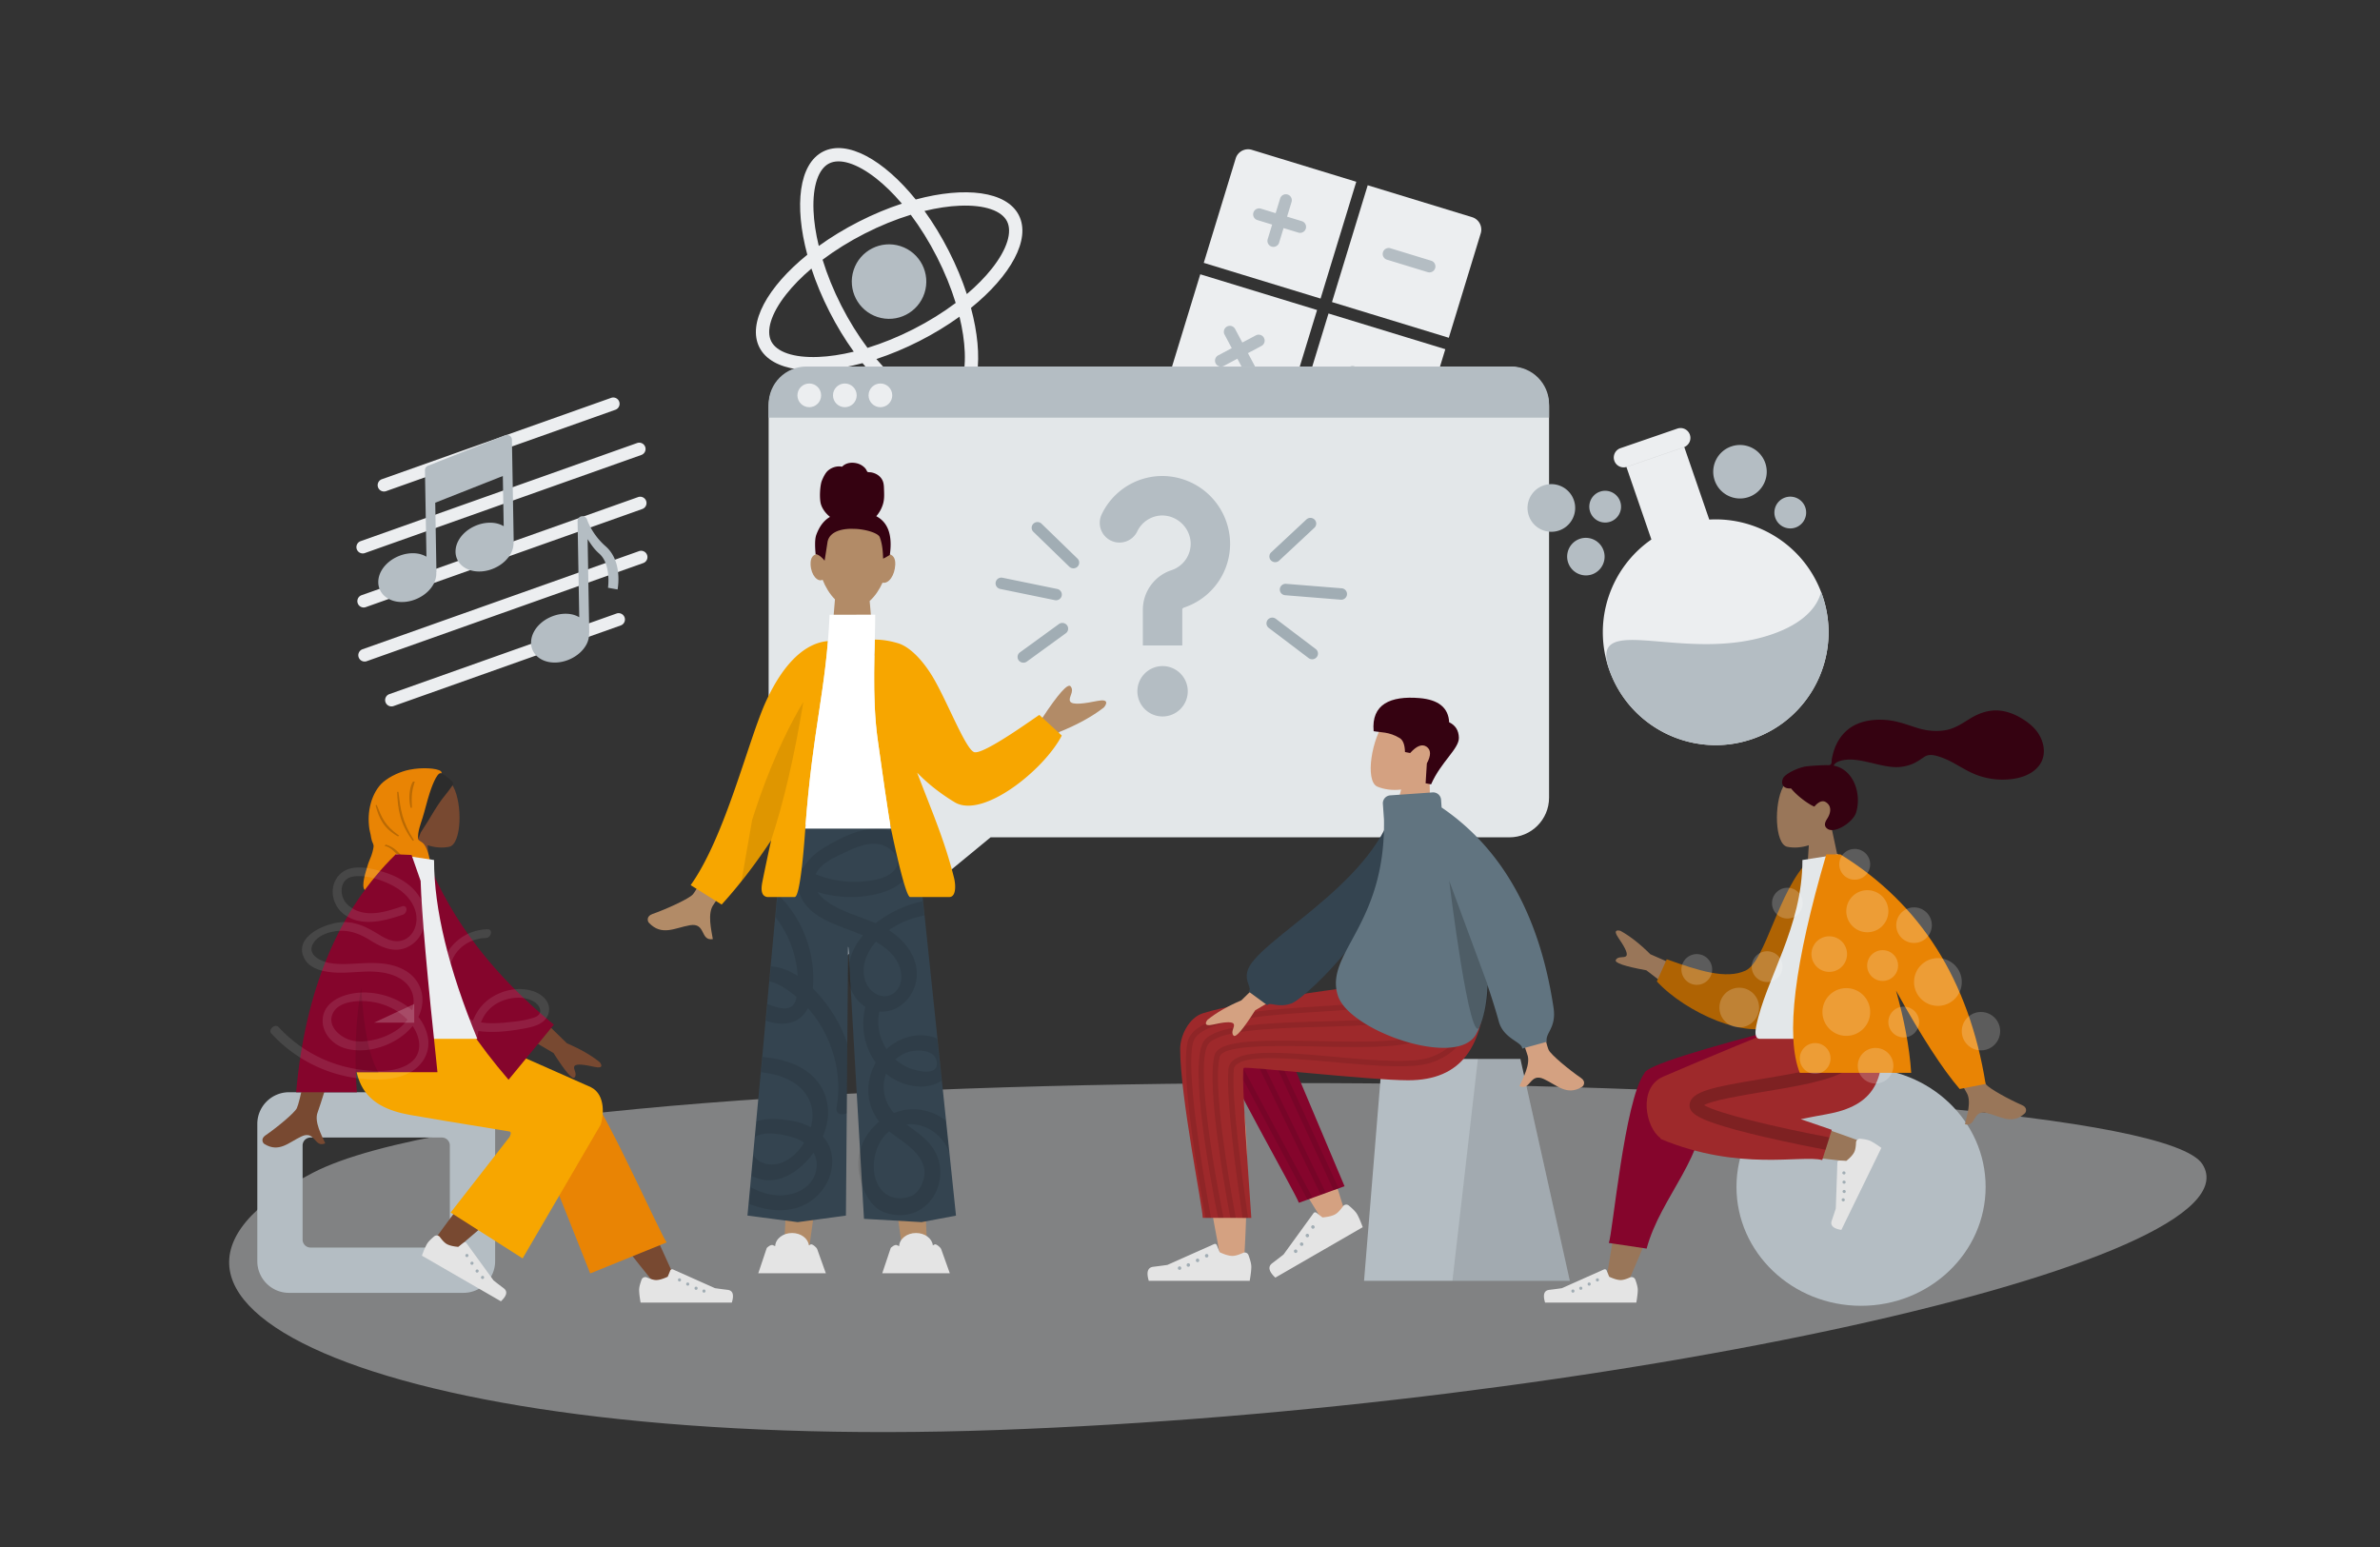 <svg width="1200" height="780" viewBox="0 0 1200 780" xmlns="http://www.w3.org/2000/svg"><rect x="0" y="0" width="1200" height="780" fill="#333333" stroke="none"/><g fill="none" fill-rule="evenodd"><path d="M1110.521 587.063c-31.052-49.74-826.883-60.828-952.662 4.192-125.779 65.02 40.37 140.636 345.01 129.756 304.64-10.88 638.704-84.208 607.652-133.948z" fill="#ECEEF0" opacity=".421"/><g transform="rotate(18 33.51 1298.94)"><path d="M122.343 18.394c9.622 9.622 5.535 30.293-8.52 51.904 14.055 21.61 18.142 42.28 8.52 51.902-9.621 9.622-30.292 5.536-51.902-8.52-21.612 14.056-42.282 18.142-51.904 8.52-9.621-9.621-5.535-30.292 8.52-51.902-14.055-21.61-18.142-42.282-8.52-51.904 9.622-9.621 30.293-5.535 51.904 8.52 21.61-14.055 42.28-18.141 51.902-8.52zm-57.897 91.147l-.253-.185c-5.946-4.367-11.89-9.456-17.623-15.189-5.814-5.814-10.966-11.845-15.374-17.876-3.404 5.515-6.123 10.965-8.044 16.157-4.412 11.927-4.04 20.84.129 25.009 4.168 4.168 13.081 4.541 25.009.128 5.191-1.92 10.642-4.64 16.156-8.044zm25.12-58.37C83.411 45.016 76.93 39.57 70.44 35.011c-6.49 4.558-12.97 10.005-19.126 16.16-6.156 6.156-11.603 12.636-16.16 19.127 4.558 6.49 10.005 12.97 16.16 19.126 6.156 6.155 12.636 11.602 19.126 16.16 6.49-4.558 12.97-10.005 19.126-16.16 6.156-6.156 11.602-12.636 16.16-19.126-4.557-6.49-10.004-12.971-16.16-19.127zm-25.12-20.118l-.473-.289c-5.353-3.27-10.64-5.889-15.683-7.754-11.928-4.413-20.84-4.04-25.01.128-4.168 4.168-4.54 13.081-.128 25.01 1.921 5.19 4.64 10.641 8.045 16.155 4.407-6.03 9.559-12.06 15.373-17.875 5.815-5.815 11.846-10.967 17.876-15.375zm45.237 45.239l-.184.253c-4.367 5.946-9.456 11.89-15.189 17.622-5.815 5.815-11.846 10.966-17.876 15.375 5.515 3.404 10.965 6.122 16.156 8.043 11.928 4.413 20.841 4.04 25.01-.128 4.168-4.169 4.54-13.082.128-25.01-1.92-5.19-4.64-10.641-8.045-16.155zm7.917-53.154c-4.169-4.168-13.082-4.541-25.01-.128-5.191 1.92-10.641 4.64-16.155 8.044 6.03 4.407 12.06 9.559 17.875 15.374 5.815 5.814 10.966 11.845 15.374 17.875 3.405-5.514 6.123-10.964 8.044-16.156 4.413-11.928 4.04-20.84-.128-25.009z" fill="#ECEEF0"/><circle fill="#B4BDC3" cx="70.44" cy="70.44" r="18.784"/></g><path d="M664.072 156.302l-18.006 58.896-52.647-16.096a6.54 6.54 0 01-4.339-8.16l16.096-52.647 58.896 18.007zm64.657 19.767l-16.096 52.646a6.54 6.54 0 01-8.16 4.34l-52.647-16.096 18.007-58.897 58.896 18.007zm-44.89-84.424l-18.006 58.897-58.896-18.007 16.096-52.646a6.54 6.54 0 018.16-4.34l52.647 16.096zm58.407 17.856a6.545 6.545 0 014.34 8.16l-16.096 52.647-58.896-18.006L689.6 93.406z" fill="#ECEEF0"/><path d="M622.75 165.877l3.63 6.83 6.828-3.617a3.02 3.02 0 014.08 1.25 3.015 3.015 0 01-1.246 4.079l-6.83 3.631 3.63 6.82a3.01 3.01 0 11-5.317 2.828l-3.638-6.836-6.829 3.631a3.015 3.015 0 11-2.831-5.324l6.829-3.632-3.631-6.829a3.015 3.015 0 115.325-2.831zm77.022 37.19a3.012 3.012 0 11-1.76 5.76l-20.565-6.287a3.012 3.012 0 111.761-5.76l20.564 6.288zm3.693-12.078a3.012 3.012 0 11-1.76 5.76l-20.565-6.287a3.012 3.012 0 111.761-5.76l20.564 6.287zm-54.26-92.914a3.012 3.012 0 011.999 3.76l-2.263 7.402 7.402 2.263a3.012 3.012 0 11-1.761 5.76l-7.402-2.263-2.263 7.402a3.012 3.012 0 01-5.76-1.76l2.263-7.403-7.402-2.263a3.012 3.012 0 111.761-5.76l7.402 2.263 2.263-7.401a3.012 3.012 0 013.76-2zm72.456 33.395a3.012 3.012 0 01-1.76 5.76l-20.565-6.287a3.012 3.012 0 111.761-5.76l20.564 6.287z" fill="#B4BDC3"/><path d="M761.038 184.82c11.046 0 20 8.954 20 20v197.362c0 11.046-8.954 20-20 20H499.455l-73.626 60.621v-60.621h-18.282c-11.045 0-20-8.954-20-20V204.82c0-11.046 8.955-20 20-20h353.491z" fill="#E3E7E9"/><path d="M406.547 184.82h355.491c10.494 0 19 8.506 19 19v6.787h-393.49v-6.787c0-10.494 8.506-19 19-19z" fill="#B4BDC3"/><g transform="translate(402.027 192.826)" fill="#ECEEF0"><circle cx="6.012" cy="6.508" r="5.977"/><circle cx="23.943" cy="6.508" r="5.977"/><circle cx="41.873" cy="6.508" r="5.977"/></g><path d="M614.173 293.49a33.837 33.837 0 01-17.071 12.802s-.992.35-.992.93v18.205h-19.877v-18.204a21.033 21.033 0 014.076-12.216 21.006 21.006 0 0110.435-7.544 14.106 14.106 0 009.598-13.86c-.425-7.609-6.665-13.594-14.288-13.698a14.074 14.074 0 00-12.65 8.03c-2.386 4.946-8.328 7.02-13.274 4.64-4.946-2.386-7.02-8.329-4.639-13.275a33.912 33.912 0 0112.433-14.033A33.871 33.871 0 01585.916 240h.232a34.328 34.328 0 0123.655 9.679 34.315 34.315 0 0110.397 23.35 33.838 33.838 0 01-6.027 20.462zm-15.3 55.05c0-5.134-3.093-9.758-7.832-11.728a12.703 12.703 0 00-16.611 16.57 12.703 12.703 0 0011.71 7.86 12.721 12.721 0 0012.732-12.702z" fill="#B4BDC3"/><path d="M521.008 264.081a2.955 2.955 0 014.025-.132l.11.102 18.114 17.574a2.852 2.852 0 01.034 4.076 2.955 2.955 0 01-4.026.132l-.11-.102-18.114-17.574a2.852 2.852 0 01-.033-4.076zm-18.973 29.457c.315-1.514 1.782-2.501 3.316-2.259l.135.025 27.553 5.651c1.582.325 2.601 1.851 2.277 3.41-.315 1.513-1.782 2.5-3.316 2.258l-.136-.024-27.553-5.652c-1.581-.325-2.6-1.851-2.276-3.41zm12.096 35.481l.118-.09 19.651-14.282a2.955 2.955 0 014.09.614 2.852 2.852 0 01-.492 3.939l-.119.09-19.65 14.282a2.955 2.955 0 01-4.09-.614 2.852 2.852 0 01.492-3.939zm129.015-17.106l.121.088 20.121 15.236a2.852 2.852 0 01.53 4.04 2.955 2.955 0 01-3.98.622l-.121-.087-20.12-15.236a2.852 2.852 0 01-.53-4.041 2.955 2.955 0 013.979-.622zm5.165-17.55l.137.007 28.037 2.252c1.61.13 2.807 1.52 2.675 3.107-.128 1.54-1.464 2.699-3.016 2.645l-.137-.007-28.037-2.252c-1.61-.13-2.807-1.52-2.675-3.107.128-1.54 1.464-2.7 3.016-2.645zm14.527-32.346a2.852 2.852 0 01-.008 3.969l-.107.104-17.764 16.57a2.955 2.955 0 01-4.134-.111 2.852 2.852 0 01.008-3.97l.107-.104 17.764-16.57a2.955 2.955 0 014.134.112z" fill="#A1ADB4"/><path d="M314.912 311.28a3.188 3.188 0 01-1.785 4.011l-.153.06-114.535 40.64a3.188 3.188 0 01-2.285-5.95l.153-.058 114.535-40.641a3.188 3.188 0 014.07 1.938zm11.35-31.451a3.188 3.188 0 01-1.785 4.011l-.153.059-139.413 49.468a3.188 3.188 0 01-2.285-5.95l.154-.058 139.412-49.468a3.188 3.188 0 014.07 1.938zm-.476-27.255a3.188 3.188 0 01-1.785 4.011l-.153.059-139.412 49.468a3.188 3.188 0 01-2.285-5.95l.153-.059 139.412-49.467a3.188 3.188 0 014.07 1.938zm-.476-27.255a3.188 3.188 0 01-1.785 4.01l-.153.06-139.412 49.468a3.188 3.188 0 01-2.285-5.95l.153-.059L321.24 223.38a3.188 3.188 0 014.07 1.939zm-13.098-22.777a3.188 3.188 0 01-1.784 4.011l-.154.06-115.602 41.019a3.188 3.188 0 01-2.285-5.95l.153-.058 115.602-41.02a3.188 3.188 0 014.07 1.938z" fill="#ECEEF0"/><path d="M255.54 219.279c-.27.009-.532.064-.783.16l-38.955 15.388a2.441 2.441 0 00-1.545 2.325l.76 43.536a12.87 12.87 0 00-4.048-1.502c-3.407-.616-7.227-.099-10.833 1.596s-6.396 4.285-8.003 7.291c-1.602 3.011-1.972 6.589-.397 9.673 1.58 3.08 4.682 4.928 8.085 5.544 3.403.616 7.223.1 10.829-1.595 3.61-1.695 6.4-4.285 8.003-7.292a11.36 11.36 0 001.318-5.874l.082-.001-.612-35.058 34.085-13.465.441 25.294a12.827 12.827 0 00-4.047-1.501c-3.403-.616-7.223-.1-10.833 1.595-3.606 1.695-6.397 4.285-7.999 7.292-1.602 3.01-1.972 6.588-.397 9.672 1.576 3.08 4.678 4.928 8.08 5.545 3.408.616 7.228.099 10.834-1.596 3.606-1.694 6.396-4.285 8.003-7.291a11.4 11.4 0 001.313-5.874l.087-.002-.898-51.46a2.474 2.474 0 00-.78-1.743 2.464 2.464 0 00-1.79-.658zm38.034 41.006a2.446 2.446 0 00-2.36 2.481l.845 48.439a12.827 12.827 0 00-4.048-1.502c-3.403-.616-7.222-.099-10.833 1.596-3.606 1.694-6.396 4.285-7.998 7.291-1.602 3.011-1.972 6.589-.397 9.673 1.575 3.08 4.678 4.928 8.08 5.544 3.408.616 7.227.1 10.833-1.595s6.397-4.285 8.004-7.292a11.4 11.4 0 001.313-5.874l.087-.001-.824-47.193c1.618 2.39 3.035 4.805 5.83 7.252 6.166 5.385 4.447 17.246 4.447 17.246l4.823.863s2.886-13.996-6.038-21.795c-7.015-6.124-9.34-13.433-9.34-13.433a2.45 2.45 0 00-2.424-1.7z" fill="#B4BDC3"/><path d="M849.227 225.428l12.584 36.541c24.81-1.43 48.55 13.64 57.039 38.293 10.23 29.709-5.562 62.086-35.271 72.315-29.71 10.23-62.086-5.561-72.316-35.27-8.489-24.654.941-51.145 21.373-65.292l-12.582-36.542 29.173-10.045zm-3.485-9.338a4.973 4.973 0 013.238 9.404l-28.69 9.878a4.973 4.973 0 11-3.238-9.404l28.69-9.878z" fill="#ECEEF0"/><path d="M893.351 319.842c-43.879 15.109-92.317-12.245-82.088 17.465 10.23 29.709 42.607 45.5 72.316 35.27 29.71-10.23 45.5-42.606 35.27-72.315l-.313-.887c-.11-.306-.224-.61-.34-.914-1.691 6.762-7.797 15.51-24.845 21.38zm6.704-68.988a8.007 8.007 0 115.213 15.142 8.007 8.007 0 01-5.213-15.142zM796.473 271.7a9.482 9.482 0 116.174 17.931 9.482 9.482 0 01-6.174-17.93zm76.44-46.6c7.042-2.425 14.716 1.318 17.141 8.36 2.425 7.043-1.318 14.717-8.36 17.142-7.043 2.425-14.717-1.318-17.142-8.36-2.425-7.042 1.318-14.717 8.36-17.142zm-66.187 22.79a8.007 8.007 0 115.213 15.142 8.007 8.007 0 01-5.213-15.142zm-28.444-3.132c6.272-2.16 13.107 1.175 15.267 7.446 2.16 6.272-1.174 13.108-7.446 15.267-6.272 2.16-13.107-1.174-15.267-7.446s1.174-13.107 7.446-15.267z" fill="#B4BDC3"/><path d="M698.652 363.285c-6.99 8.568-10.581 30.294-4.28 33.293 3.61 1.53 7.829 2.016 12.088 1.503l-6.276 24.2 21.254 4.13-.662-34.232c5.017-3.943 8.782-9.752 9.706-17.292 2.355-19.21-24.838-20.17-31.83-11.602z" fill="#D4A181"/><path d="M721.554 395.469c4.975-11.35 14.147-17.963 14.018-23.493-.087-3.687-1.722-6.287-4.905-7.8-.37-7.348-5.38-11.416-15.03-12.206-14.473-1.183-24.265 3.02-23.047 16.693 3.433.668 7.818.232 13.136 3.473 1.687 1.028 2.58 3.374 2.68 7.037l2.59.504c3.324-3.678 6.1-4.728 8.328-3.149 2.228 1.58 2.262 4.37.102 8.372l-.627 10.033 2.755.536z" fill="#350211"/><path fill="#B4BDC3" d="M766.585 533.92h-69.698l-9.132 111.87h103.751z"/><path fill-opacity=".1" fill="#000" d="M766.585 533.92H745.15l-12.83 111.87h59.187z"/><path d="M617.426 514.754l-.26-.152c-7.458-4.178-19.638 1.496-19.63 7.804.026 19.094 17.452 109.085 18.361 114.774.91 5.69 10.657 7.192 11.224.019.903-11.413 2.581-50.923.902-69.21a955.034 955.034 0 00-2.174-21.153c9.143 16.511 23.285 40.154 42.425 70.927l10.39-4.747c-8.16-26.882-14.85-45.86-20.07-56.933-8.941-18.961-17.325-35.199-20.853-40.918-5.55-8.998-15.211-5.858-20.315-.41z" fill="#D4A181"/><path d="M677.921 598.087L642.26 513.61c-8.543-13.743-32.496 2.796-29.582 10.767 6.614 18.095 40.253 76.679 42.223 82.07l23.02-8.359z" fill="#85052C"/><path d="M680.07 607.827c2.126 1.766 3.515 3.213 4.167 4.342.813 1.409 1.766 3.6 2.857 6.575l-44.068 25.442c-3.33-3.125-3.85-5.55-1.557-7.277a281.813 281.813 0 005.677-4.367l15.151-20.875a1 1 0 011.42-.205l3.08 2.372c2.9-.253 5.063-.792 6.491-1.616 1.13-.653 2.424-1.992 3.88-4.019a2 2 0 012.902-.372z" fill="#E4E4E4"/><path d="M652.825 630.098c-1 .577-.103 2.126.895 1.55.998-.577.102-2.126-.895-1.55zm3.029-3.566c-1 .577-.103 2.126.895 1.55.998-.577.102-2.126-.895-1.55zm2.869-4.345c-.999.576-.102 2.125.895 1.55 1-.577.103-2.126-.895-1.55zm2.815-4.315c-.999.577-.102 2.126.895 1.55.999-.576.102-2.125-.895-1.55z" fill="#A1ADB4"/><path d="M629.48 632.824c.958 2.592 1.437 4.54 1.437 5.844 0 1.627-.27 4-.813 7.122H579.22c-1.322-4.371-.559-6.731 2.29-7.08 2.85-.349 5.216-.663 7.1-.944l23.56-10.503a1 1 0 011.33.532l1.483 3.595c2.637 1.23 4.78 1.846 6.43 1.846 1.304 0 3.094-.514 5.368-1.54a2 2 0 012.7 1.128z" fill="#E4E4E4"/><path d="M594.75 638.489c-1.154 0-1.153 1.79 0 1.79 1.152 0 1.15-1.79 0-1.79zm4.406-1.574c-1.154 0-1.153 1.79 0 1.79s1.15-1.79 0-1.79zm4.657-2.329c-1.153 0-1.151 1.79 0 1.79 1.154 0 1.152-1.79 0-1.79zm4.595-2.328c-1.154 0-1.152 1.79 0 1.79 1.153 0 1.151-1.79 0-1.79z" fill="#A1ADB4"/><path d="M595.037 528.897c0 23.968 11.383 79.877 11.39 85.154l24.49.02c-3.584-49.888-4.856-75.1-3.813-75.637 1.564-.806 64.1 6.244 82.857 6.244 27.046 0 38.234-17.056 39.142-48.65h-53.577c-10.909 1.167-69.025 8.478-89.1 14.892-7.036 2.249-11.39 11.374-11.39 17.977z" fill="#9e292b"/><path d="M741.869 496.027l.033.636c.15 3.287.072 8.153-1.053 13.312-2.652 12.062-9.562 19.93-20.543 23.376-8.212 2.583-24.237 1.53-40.73.093l-12.654-1.128c-20.514-1.797-38.976-2.937-45.215 2.334-1.417 1.2-2.202 2.688-2.337 4.439-1.326 16.88 5.234 62.17 7.172 74.98h2.743l-.599-4.039c-2.356-16.091-7.8-55.669-6.618-70.734.072-1.01.532-1.85 1.389-2.58 5.332-4.505 23.383-3.428 42.32-1.788l13.65 1.213c16.735 1.46 33.025 2.518 41.691-.2 22.717-7.137 23.917-30.513 23.44-39.914h-2.69zm-15.4 0c.686 4.692.911 11.882-2.4 17.782-2.625 4.674-7.092 7.831-13.262 9.374-8.902 2.226-24.347 2.178-40.106 1.88L661 524.87c-29.104-.543-46.83-.096-48.666 7.344-4.041 16.32 5.837 70.389 8.02 81.846h2.753l-.6-3.217c-2.824-15.348-11.15-63.421-7.548-77.98 1.427-5.772 24.615-5.7 45.112-5.306l11.494.23c15.623.282 30.852.286 39.9-1.978 6.93-1.733 11.964-5.332 14.968-10.691 3.619-6.451 3.491-14.02 2.806-19.09h-2.77zm-14.083 0c.415 2.924.379 6.307-.984 9.284-1.542 3.347-4.592 5.693-9.066 6.965-5.89 1.679-17.302 2.195-29.995 2.573l-12.227.347c-23.908.71-47.112 1.936-52.905 9.43-8.399 10.881 3.934 74.494 6.973 89.434h2.753l-.45-2.21c-4.974-24.692-13.789-76.952-7.13-85.572 4.899-6.343 28.09-7.67 49.327-8.33l13.219-.379c13.08-.388 24.911-.91 31.174-2.686 5.278-1.506 8.904-4.348 10.79-8.453 1.57-3.41 1.679-7.164 1.264-10.402h-2.743zm-14.571 0c.18 1.254.117 2.599-.432 3.853-1.28 2.946-4.957 4.892-10.922 5.787l-.41.059c-3.927.544-9.258.935-15.443 1.33l-10.873.68c-26.456 1.687-56.54 4.372-60.592 16.52-4.727 14.192 5.62 73.05 8.724 89.795h2.743l-.714-3.929c-3.588-19.978-12.377-72.414-8.182-85.008 3.516-10.538 35.153-13.211 58.884-14.724l10.902-.68c5.705-.367 10.662-.737 14.47-1.243l.45-.062c7.218-1.001 11.747-3.51 13.452-7.46.713-1.652.848-3.348.669-4.918h-2.726zm-70.607 43.306l-.028.299c-.077.959-.1 2.479-.067 4.555l.013.721 32.136 60.032 2.571-.93-34.625-64.677zm7.866-.586l30.936 63.748 2.553-.92-30.358-62.567-3.13-.261zm9.428.82l27.932 60.6 2.553-.928-27.372-59.391-3.113-.28z" fill="#000" fill-opacity=".1"/><path d="M766.1 460.133l-18.401.069c14.015 45.406 21.454 69.18 22.318 71.321 1.945 4.82-2.17 12.158-3.93 16.102 5.731 2.565 5.12-6.933 12.35-3.57 6.599 3.07 11.619 8.633 19.243 3.93.937-.58 1.964-2.757-.518-4.459-6.182-4.24-15.092-11.659-16.296-14.101-1.642-3.33-6.564-26.428-14.766-69.292zM649.696 481.15l-23.805 23.222c-6.926 2.955-12.601 6.217-17.025 9.787-.995 1.2-2.078 3.5 2.603 2.47 4.68-1.028 9.65-1.9 10.53-.378.88 1.522-1.712 3.855-.087 5.847 1.084 1.328 4.73-2.896 10.936-12.674l24.754-14.594-7.906-13.68z" fill="#D4A181"/><path d="M710.03 407.934l-7.267-1.246c-11.447 40.463-70.26 68.044-73.87 83.17-1.324 5.547 2.668 8.351.606 10.041l9.445 6.914c1.599-1.866 5.012 1.547 12.14-.84 7.127-2.388 58.945-50.127 58.945-98.039z" fill="#344450"/><path d="M722.316 399.53l-21.36 1.495a4 4 0 00-3.71 4.269l.56 7.98c.853 53.603-30.131 67.27-23.232 88.765 5.696 17.746 60.217 36.823 69.652 19.427 3.82-7.042 5.552-15.559 5.748-24.819 2.411 7.115 4.318 13.24 5.721 18.374 2.42 8.857 11.803 10.265 11.803 13.677l12.36-3.412c-.838-4.636 4.99-6.893 3.427-17.249-7-46.4-25.81-80.034-56.427-100.902l-.273-3.893a4 4 0 00-4.27-3.711z" fill="#617480"/><path d="M746.282 517.357c5.046-13.285 3.711-21.042 3.711-21.042l-19.305-52.222s10.547 86.55 15.594 73.264z" fill-opacity=".2" fill="#000"/><path d="M899.07 396.642c-4.726 8.811-4.164 28.714 1.945 30.288 3.468.736 7.297.439 10.989-.75l-1.396 22.56h19.578l-6.494-30.27c3.773-4.365 6.113-10.17 5.632-17.022-1.225-17.457-25.526-13.616-30.253-4.806z" fill="#997659"/><path d="M910.23 386.488c2.58-.424 9.528-.714 10.809-.714.819 0 1.706.187 2.19-.565.398-.616.253-1.657.371-2.371.138-.83.333-1.65.53-2.467.563-2.325 1.414-4.537 2.605-6.614 2.233-3.897 5.506-6.95 9.637-8.725 4.562-1.962 9.724-2.41 14.631-2.013 5.251.426 10.005 2.16 14.963 3.79 4.725 1.555 9.673 2.167 14.615 1.408 4.979-.765 8.74-3.463 12.94-6.025 4.3-2.622 9.212-4.336 14.295-3.942 4.744.368 9.116 2.327 13.04 4.943 3.67 2.449 6.698 5.394 8.408 9.54 1.84 4.46 1.838 9.355-1.187 13.296-4.385 5.713-12.524 7.19-19.295 7.043a36.865 36.865 0 01-11.462-2.1c-4.931-1.734-9.193-4.674-13.807-7.06-2.165-1.12-4.403-2.039-6.749-2.7-2.276-.644-4.518-.939-6.58.437-2.18 1.454-4.134 2.883-6.628 3.794-2.393.874-4.927 1.363-7.477 1.343-4.96-.038-9.85-1.584-14.667-2.62-3.929-.843-8.132-1.684-12.137-.873-1.672.339-4.113 1.038-4.717 2.774 10.16 1.842 14.15 14.406 11.286 23.63-1.546 4.978-10.838 10.798-14.45 8.18-2.29-1.657-.9-3.834 0-5.271 1.721-2.752 2.31-6.287-.876-8.203-2.749-1.652-5.639 2.272-5.694 2.268-.755-.06-7.283-3.752-11.781-9.14-4.437.264-5.11-2.662-4.05-5.055 1.059-2.392 7.672-5.403 11.237-5.988z" fill="#350211"/><ellipse cx="94.626" cy="47.721" rx="62.812" ry="59.957" transform="matrix(-1 0 0 1 1032.97 550.708)" fill="#B4BDC3"/><path d="M829.776 547.039c-4.142 10.726-11.373 45.967-20.062 99.198l9.932 2.898c10.452-23.133 18.01-43.276 21.044-53.904 5.195-18.197 9.147-34.21 10.146-40.19 2.382-14.259-18.323-15.09-21.06-8.002zm31.334 29.903c30.237 4.352 73.103 8.845 76.772 9.35 5.141.707 9.026-7.373 3-9.755-9.59-3.79-43.172-15.653-59.369-19.008a877.367 877.367 0 00-13.407-2.67c-12.606-2.407-19.137 20.335-6.996 22.083z" fill="#997659"/><path d="M906.07 516.447c-50.181 12.787-75.825 20.982-76.929 24.585l-.033.12-.074.096c-9.945 13.677-15.9 80.451-17.856 85.451l19.057 2.843c7.29-27.032 30.613-45.863 29.994-78.24.167-.949.21-1.85.14-2.701l51.87-26.406v-5.748h-6.168z" fill="#85052C"/><path d="M903.314 516.447c-7.27 2.088-45.055 17.934-64.66 26.362-12.974 5.577-8.884 25.685-1.537 30.918.04.321.172.54.408.637 39.526 16.383 70.795 7.787 81.24 10.533l4.832-15.24-15.661-5.376c4.743-.95 9.112-1.797 12.85-2.453 24.157-4.237 31.202-17.168 27.037-45.381h-44.509z" fill="#9e292b"/><path d="M938.012 574.156c2.375.248 4.077.624 5.106 1.125 1.322.645 3.144 1.807 5.466 3.484l-20.17 41.353c-4.076-.658-5.692-2.214-4.846-4.667a254.81 254.81 0 002.047-6.145l.8-23.21a1 1 0 011.062-.963l3.41.214c2.046-1.656 3.395-3.153 4.049-4.493.502-1.03.792-2.624.87-4.781a2 2 0 012.206-1.917z" fill="#E4E4E4"/><path d="M928.637 604.603c-.458.938.998 1.646 1.454.71.457-.938-.998-1.646-1.454-.71zm.467-4.205c-.457.938.998 1.646 1.455.71.457-.937-.998-1.645-1.455-.71zm-.046-4.707c-.457.937.998 1.645 1.454.71.458-.939-.998-1.647-1.454-.71zm-.071-4.658c-.457.938.998 1.646 1.455.71.457-.937-.999-1.645-1.455-.71z" fill="#A1ADB4"/><path d="M824.545 645.232c.818 2.244 1.226 3.938 1.226 5.082 0 1.471-.245 3.618-.735 6.44h-46.009c-1.196-3.953-.505-6.086 2.07-6.402 2.576-.315 4.716-.6 6.42-.853l21.212-9.457a1 1 0 011.331.533l1.303 3.159c2.384 1.112 4.322 1.669 5.813 1.669 1.146 0 2.706-.438 4.678-1.314a2 2 0 012.691 1.143z" fill="#E4E4E4"/><path d="M793.07 650.152c-1.044 0-1.043 1.619 0 1.619 1.042 0 1.04-1.619 0-1.619zm3.983-1.423c-1.043 0-1.042 1.619 0 1.619 1.043 0 1.04-1.619 0-1.619zm4.211-2.105c-1.043 0-1.04 1.618 0 1.618 1.043 0 1.042-1.618 0-1.618zm4.155-2.106c-1.043 0-1.042 1.619 0 1.619 1.043 0 1.041-1.619 0-1.619z" fill="#A1ADB4"/><path d="M920.44 579.732c-6.436-1.232-18.851-3.679-31.112-6.542-10.368-2.414-18.624-4.657-24.538-6.664-8.263-2.807-13.304-5.393-12.904-9.618.635-6.664 12.048-8.851 35.745-12.782 14.97-2.48 31.937-5.303 39.286-9.651 10.483-6.216 10.303-14.227 9.471-18.028h6.632c.971 6.77-.971 16.641-12.782 23.64-8.394 4.976-25.247 7.774-41.538 10.474-10.254 1.705-25.24 4.193-29.49 6.648 6.576 4.055 36.073 11.2 63.213 16.266l-1.982 6.257z" fill="#000" fill-opacity=".2"/><path d="M981.163 497.685l-16.716 3.317c16.81 31.328 25.826 47.932 27.046 49.812 2.745 4.23.184 11.981-.762 16.063 5.934 1.381 3.594-7.55 11.104-5.686 6.854 1.702 12.666 6.07 19.058.18.786-.725 1.361-2.99-1.318-4.15-6.675-2.893-16.537-8.31-18.136-10.414-2.18-2.868-8.94-19.242-20.276-49.122zm-165.334-25.08c2.628 3.839 5.22 7.995 4.17 9.34-1.05 1.346-4.092-.14-5.294 2.049-.802 1.458 4.326 3.203 15.384 5.234l22.137 16.973 9.438-12.091-29.558-12.981c-5.178-5.16-10.178-9.081-15-11.765-1.442-.459-3.905-.598-1.277 3.241z" fill="#997659"/><path d="M919.014 435.144l-7.053-1.21c-15.364 14.904-21.634 50.71-31.873 55.449-9.68 4.48-23.403.144-39.715-5.71l-4.995 11.16c14.82 16.035 46.394 29.581 59.193 21.848 20.461-12.364 25.185-56.525 24.443-81.537z" fill="#AF6303"/><path d="M949.764 523.789H887.35c-2.852 0-2.314-4.119-1.902-6.197 4.758-23.983 23.332-49.835 23.332-83.975l18.003-2.823c14.89 23.95 20.04 53.435 22.98 92.995z" fill="#E3E7E9"/><path d="M920.816 430.794c-16.162 55.093-20.617 91.801-13.367 110.125h56.182c-.889-13.408-3.739-27.588-7.642-41.413 12.723 22.95 23.418 39.474 32.084 49.57l13.082-2.562c-8.427-52.263-32.83-90.836-73.21-115.72z" fill="#E98404"/><path d="M945.666 528.369a8.973 8.973 0 100 17.946 8.973 8.973 0 000-17.946zm-30.454-2.448a7.75 7.75 0 100 15.5 7.75 7.75 0 000-15.5zm83.595-15.67c-5.34 0-9.67 4.33-9.67 9.67 0 5.342 4.33 9.671 9.67 9.671 5.341 0 9.67-4.33 9.67-9.67a9.67 9.67 0 00-9.67-9.67zm-38.934-2.684a7.75 7.75 0 100 15.5 7.75 7.75 0 000-15.5zm-28.959-9.348c-6.645 0-12.032 5.387-12.032 12.032 0 6.645 5.387 12.032 12.032 12.032 6.645 0 12.032-5.387 12.032-12.032 0-6.645-5.387-12.032-12.032-12.032zm-53.974-.204c-5.52 0-9.993 4.474-9.993 9.993S871.421 518 876.94 518s9.993-4.474 9.993-9.993-4.474-9.993-9.993-9.993zm100.165-14.92c-6.646 0-12.033 5.387-12.033 12.032 0 6.645 5.387 12.032 12.033 12.032 6.645 0 12.032-5.387 12.032-12.032 0-6.645-5.387-12.032-12.032-12.032zm-121.578-2.04a7.75 7.75 0 100 15.5 7.75 7.75 0 000-15.5zm35.453-1.427a7.75 7.75 0 100 15.5 7.75 7.75 0 000-15.5zm58.288-.546a7.75 7.75 0 100 15.499 7.75 7.75 0 000-15.5zm-26.953-7a8.973 8.973 0 100 17.947 8.973 8.973 0 000-17.946zm42.757-14.584a8.973 8.973 0 100 17.946 8.973 8.973 0 000-17.946zm-23.553-8.664c-5.857 0-10.605 4.748-10.605 10.605 0 5.856 4.748 10.604 10.605 10.604 5.856 0 10.604-4.748 10.604-10.604 0-5.857-4.748-10.605-10.604-10.605zm-40.312-1.224a7.75 7.75 0 100 15.5 7.75 7.75 0 000-15.5zm33.99-19.577a7.75 7.75 0 100 15.499 7.75 7.75 0 000-15.5z" fill="#FFF" fill-opacity=".2"/><path d="M228.556 396.642c4.727 8.811 4.165 28.714-1.944 30.288-3.469.736-7.297.439-10.989-.75l1.395 22.56h-19.577l6.493-30.27c-3.772-4.365-6.112-10.17-5.631-17.022 1.224-17.457 25.526-13.616 30.253-4.806z" fill="#784931"/><path d="M224.144 390.832c-.449-.267-1.387-.832-1.862-1.036-.113-.05-.9-.612-.921-.604-.597.2-2.323.943-2.471 1.585a2.465 2.465 0 01-.068.134c-.245.445-.469.9-.683 1.362-.47 1.013-.876 2.072-1.263 3.122-.755 2.045-1.41 4.138-2.013 6.235-.614 2.136-1.135 4.296-1.718 6.44-.839 3.086-1.912 6.095-2.746 9.18-.532 1.969-.828 3.961-.688 5.988a.926.926 0 00.005.073l.003.03c.023.312.057.624.102.938.04.267.08.536.122.805.76-1.518 1.342-3.19 1.958-4.777.06-.155.118-.312.174-.469.2-.322.402-.641.607-.96 1.293-2.007 2.59-4.007 3.83-6.051 2.23-3.676 4.439-7.43 7.082-10.806.78-.996 1.58-1.978 2.35-2.983a48.81 48.81 0 001.28-1.745c.295-.423 1.58-1.898 1.114-2.785-.238-.453-3.03-2.981-4.194-3.676z" fill="#2C2C2C"/><path d="M222.423 389.87c.437.146.224-.761-.198-1.08-1.957-1.48-9.438-2.017-15.949-.666-4.361.906-9.433 3.16-12.917 6.056-3.14 2.612-5.3 6.798-6.412 10.843-1.167 4.247-1.344 8.675-.694 13.03.143.957.45 1.869.621 2.805.193 1.055.292 2.07.635 3.096.21.628.568 1.244.747 1.875.205.721.08 1.388-.069 2.121-.243 1.195-.545 2.387-.974 3.529-.644 1.713-1.426 3.318-1.916 5.097-.652 2.366-3.38 10.066-1.386 12.165h37.947c-.956-2.607-3.824-5.675-4.405-8.465-.342-1.643-.505-5.233-.54-5.363-.855-5.895-2.525-8.71-3.571-9.732-1.046-1.021-2.439-1.336-2.51-2.222-.297-3.665 1.16-7.177 2.23-10.597 1.273-4.077 2.206-8.255 3.52-12.318.58-1.799 3.577-10.935 5.841-10.174z" fill="#E98404"/><path d="M194.482 425.802c7.837 2.455 6.964 7.523 16.835 12.655l-.825.5c-8.643-3.567-10.663-11.217-16.584-12.457l.574-.698zm6.396-26.583c1.21 9.184 1.564 14.43 7.874 24.476l-.671.206c-6.494-8.748-7.523-15.887-7.83-24.632l.627-.05zm-10.957 6.585c2.667 6.47 3.883 10.29 11.33 15.527l-.576.403c-7.392-4.19-9.545-9.187-11.315-15.66l.561-.27zm19.198-11.718c-1.431 4.54-1.739 6.964-1.431 13.168h-.702c-1.312-5.855-.144-11.366 1.25-13.168h.883z" fill-opacity=".2" fill="#000"/><path d="M233.648 550.708c8.836 0 16 7.163 16 16v69.152c0 8.836-7.164 16-16 16h-87.914c-8.836 0-16-7.164-16-16v-69.152c0-8.837 7.164-16 16-16h87.914zm-10.84 22.84h-66.233a4 4 0 00-4 4v47.47a4 4 0 004 4h66.232a4 4 0 004-4v-47.47a4 4 0 00-4-4z" fill="#B4BDC3"/><path d="M295.958 554.726c6.777 9.289 21.251 38.517 43.421 87.685l-8.843 5.37c-16.083-19.64-26.965-34.2-32.647-43.68-4.894-8.167-9.341-15.881-12.872-22.233-.237.28-.502.554-.796.82-22.634 20.517-55.66 48.213-58.418 50.682-3.868 3.461-11.606-1.064-7.942-6.41 5.83-8.504 27.038-37.117 38.59-48.957a877.366 877.366 0 019.62-9.71c3.094-3.072 7.229-3.347 10.984-2.047-3.683-12.004 14.618-17.393 18.903-11.52z" fill="#784931"/><path d="M297.579 642.07l-29.932-75.344c-6.401-13.734 24.514-22.763 29.219-16.37 10.68 14.51 36.068 71.757 39.25 76.08l-38.537 15.635z" fill="#E98404"/><path d="M218.908 623.382c-1.83 1.534-3.03 2.797-3.603 3.788-.736 1.274-1.597 3.256-2.583 5.945l39.845 23.004c3.011-2.825 3.48-5.018 1.407-6.579a254.81 254.81 0 01-5.132-3.95L235.2 626.797a1 1 0 00-1.42-.205l-2.707 2.085c-2.621-.23-4.578-.716-5.869-1.462-.992-.573-2.124-1.732-3.394-3.477a2 2 0 00-2.902-.355z" fill="#E4E4E4"/><path d="M243.707 643.38c.903.523.093 1.923-.81 1.403-.902-.522-.092-1.923.81-1.402zm-2.739-3.223c.904.522.093 1.922-.81 1.401-.902-.52-.091-1.922.81-1.401zm-2.594-3.929c.903.521.092 1.922-.81 1.402-.903-.522-.092-1.923.81-1.402zm-2.546-3.9c.904.52.093 1.922-.809 1.4-.903-.52-.092-1.921.81-1.4z" fill="#A1ADB4"/><path d="M323.475 645.232c-.818 2.244-1.226 3.938-1.226 5.082 0 1.471.245 3.618.735 6.44h46.01c1.195-3.953.504-6.086-2.071-6.402a254.81 254.81 0 01-6.42-.853l-21.212-9.457a1 1 0 00-1.331.533l-1.303 3.159c-2.384 1.112-4.322 1.669-5.813 1.669-1.146 0-2.706-.438-4.678-1.314a2 2 0 00-2.691 1.143z" fill="#E4E4E4"/><path d="M354.95 650.152c1.044 0 1.043 1.619 0 1.619-1.042 0-1.04-1.619 0-1.619zm-3.983-1.423c1.043 0 1.042 1.619 0 1.619-1.043 0-1.04-1.619 0-1.619zm-4.211-2.105c1.043 0 1.04 1.618 0 1.618-1.043 0-1.042-1.618 0-1.618zm-4.155-2.106c1.043 0 1.042 1.619 0 1.619-1.043 0-1.041-1.619 0-1.619z" fill="#A1ADB4"/><path d="M256.877 570.49c-24.877-4.053-41.54-6.825-49.99-8.314-24.083-4.247-31.106-17.207-26.953-45.483h44.372c5.872 1.696 30.408 12.184 73.607 31.463 7.773 3.858 6.325 15.235 4.904 18.983-.058.152-13.16 22.605-39.308 67.356L227.21 611.37l29.735-38.156c.785-1.582.763-2.49-.068-2.725z" fill="#F7A600"/><path d="M160.168 506.674l17.047.067c-10.526 33.979-16.208 52.008-17.047 54.087-1.888 4.678 2.107 11.802 3.815 15.63-5.564 2.49-4.97-6.73-11.989-3.464-6.406 2.98-11.279 8.38-18.68 3.813-.91-.561-1.907-2.675.503-4.327 6.002-4.116 14.65-11.319 15.82-13.69 1.593-3.233 5.104-20.605 10.53-52.116zm102.568-3.179l23.108 22.543c6.724 2.868 12.233 6.035 16.527 9.5.966 1.165 2.017 3.397-2.526 2.399-4.544-1-9.369-1.845-10.223-.368-.854 1.478 1.663 3.742.084 5.676-1.052 1.29-4.59-2.811-10.616-12.303l-24.03-14.167 7.676-13.28z" fill="#784931"/><path d="M208.612 435.144l7.054-1.21c12.144 30.337 33.347 57.903 63.608 82.696l-22.867 27.782c-30.257-35.303-48.908-71.726-47.795-109.268z" fill="#85052C"/><path d="M177.863 523.789h62.812c-14.552-35.383-21.828-65.44-21.828-90.172l-18.948-2.823c-14.89 23.95-19.096 53.435-22.036 92.995z" fill="#ECEEF0"/><path d="M200.742 430.794c1.48.051 3.735.143 6.763.276l4.578 13.084c.484 15.952 3.313 48.1 8.485 96.444h-41.175c.108 3.339.286 6.709.534 10.11h-30.615c4.58-51.666 21.303-91.637 50.171-119.914l.015.013.008-.013z" fill="#85052C"/><path d="M170.2 442.155c4.911-6.574 14.341-5.131 21.634-2.962a88.08 88.08 0 013.149 1.005c7.187 2.447 14.194 6.957 17.554 13.859.245 4.11.58 8.818.995 14.12-1.158 3.458-3.36 6.543-6.558 8.517-7.121 4.405-14.014 1.362-20.402-2.635-4.641-2.905-9.315-4.887-14.903-4.74-.106 0-.212.009-.327.017-4.641.187-10.441 1.868-13.157 5.914-3.41 5.081 1.517 8.443 5.979 9.796.653.197 1.305.352 1.91.466 5.407.994 10.947.432 16.395.163 7.635-.384 15.834-.18 22.506 4.062 6.51 4.136 9.324 11.486 7.48 18.941a20.38 20.38 0 01-1.484 4.07c2.162 2.733 3.778 5.882 4.6 9.423 1.82 7.758-2.128 14.927-8.997 18.632-.065.032-.121.065-.187.097-7.22 3.818-16.348 3.778-24.277 2.978a73.673 73.673 0 01-2.618-.318c-9.993-1.38-19.578-4.935-28.063-10.28a71.425 71.425 0 01-14.625-12.194c-1.778-1.934 1.893-5.18 3.67-3.239a67.827 67.827 0 0011.796 10.214 67.955 67.955 0 0028.519 11.127c7.888 1.15 18.264 1.72 25.247-2.725 7.374-4.69 6.2-12.954 2.007-19.154-7.897 9.773-23.55 14.846-34.849 10.988-6.314-2.154-11.436-8.524-10.383-15.45 1.133-7.473 8.825-10.94 15.49-12.015 9.91-1.6 21.723 1.533 29.497 8.548 1.15-3.548 1.076-7.398-.93-10.89-3.206-5.571-9.993-7.79-16.054-8.41-7.733-.791-15.507.906-23.257.179-1.614-.147-3.36-.4-5.073-.832-3.606-.905-7.057-2.61-8.868-5.874-6.403-11.526 11.681-18.786 20.117-18.647 6.868.122 12.073 3.084 17.758 6.55 3.353 2.04 7.065 3.842 11.078 2.766 3.9-1.044 6.346-4.405 7.154-8.214 1.55-7.335-3.336-14.228-9.267-18.029-3.107-1.998-7.366-3.94-11.73-5.115-3.81-1.027-7.7-1.467-10.98-.848-4.772.898-6.355 5.597-5.073 9.903.781 2.651 2.782 4.748 5.122 6.151.285.171.571.335.865.482 7.66 3.915 16.388.987 23.991-1.543 3.025-1.002 2.977 3.37.432 4.218-8.786 2.92-19.26 5.906-27.793.971a20.113 20.113 0 01-1.484-.963c-6.004-4.266-8.198-12.922-3.606-19.08zm17.653 63.015c-5.93-.954-16.527-.79-19.83 5.36-3.81 7.09 4.535 13.542 10.726 14.35 7.456.962 16.526-1.803 22.458-6.34a20.062 20.062 0 004.217-4.445c-4.674-4.788-10.996-7.872-17.571-8.925zm63.823-4.298c5.172-2.244 11.192-2.912 16.642-1.272 5.016 1.508 10.025 5.832 8.157 11.615-1.844 5.694-8.778 6.78-13.843 7.66-6.975 1.216-14.365 1.942-21.422.97a36.257 36.257 0 00-.619 4.031 376.885 376.885 0 01-4.03-10.165c.611.311 1.248.58 1.925.808 2.284-5.799 6.33-10.678 13.19-13.647zm17.996 4.486c-4.422-3.107-11.111-2.724-15.94-.92-5.906 2.201-9.316 6.214-11.233 11.052 4.699.75 9.675.36 14.292-.106 3.654-.367 7.448-.84 10.972-1.876 1.713-.498 4.078-1.07 4.56-3.206.44-1.974-1.174-3.899-2.65-4.944zm-23.925-36.821c3.09-.066 1.85 4.348-.72 4.404-6.386.156-12.431 3.263-15.84 8.769a17.269 17.269 0 00-1.933 4.413 243.684 243.684 0 01-1.657-6.004c4.186-6.803 11.56-11.378 20.15-11.582z" fill="#FFF" fill-opacity=".1"/><path fill-opacity=".2" fill="#FFF" d="M188.558 515.631l20.303-9.439v9.44z"/><path d="M190.915 540.92l-11.511-.001c-.504-14.975.399-29.323 2.71-43.044 1.17 20.814 4.105 35.162 8.8 43.044z" fill-opacity=".1" fill="#000"/><path d="M457.298 415.905l10.377 216.875h-12.298l-14.022-99.354-14.938-66.702-4.928 66.702-14.022 99.354H395.17l10.376-216.875h51.752z" fill="#B28B67"/><path d="M461.864 621.682c4.442 0 8.09 2.737 8.48 6.23.317-.15.618-.308.901-.473.781-.456 3.03 1.629 3.248 2.237 1.13 3.162 2.596 7.261 4.4 12.298h-34.057c1.803-5.247 3.21-9.444 4.223-12.592.17-.53 2.218-2.045 3.148-1.582.36.18.744.348 1.147.506.15-3.68 3.903-6.624 8.51-6.624zm-62.507 0c4.442 0 8.09 2.737 8.48 6.23.316-.15.618-.308.901-.473.781-.456 3.03 1.629 3.248 2.237 1.13 3.162 2.596 7.261 4.4 12.298h-34.057c1.802-5.247 3.21-9.444 4.223-12.592.17-.53 2.218-2.045 3.148-1.582.36.18.743.348 1.147.506.15-3.68 3.903-6.624 8.51-6.624z" fill="#E4E4E4"/><path d="M461.391 415.905l20.626 197.018-17.37 3.278-29.028-1.667-7.882-136.842-.119-.394-1.101 135.603-24.297 3.3-25.35-3.3 18.3-196.996h66.221z" fill="#344450"/><path d="M415.527 427.382c8.844-5.307 20.206-11.163 30.848-9.195 8.998 1.666 16.612 10.587 13.037 19.933-3.49 9.148-14.086 12.488-22.913 13.679-8.155 1.107-16.45.351-24.255-2.014.993 1.532 2.337 2.922 3.87 4.105 7.396 5.723 16.837 7.842 25.38 11.598 7-5.553 15.704-9.404 23.765-11.125l.757 7.265c-6.026 1.06-12.431 3.595-17.834 7.36 7.92 5.061 14.636 13.405 14.05 23.282-.54 9.006-7.74 17.558-17.085 17.813-.607.01-1.202-.01-1.79-.057-1.4 6.67.048 13.453 3.625 18.93 3.395-3.112 7.614-5.429 12.477-6.48 4.247-.917 9.101-.596 13.056 1.173l2.222 21.257c-3.292 2.186-7.586 3.198-11.513 2.933-6.48-.425-12.052-2.82-16.488-6.48a19.471 19.471 0 001.192 15.874c.785 1.448 1.731 2.743 2.78 3.954 9.091-3.623 18.902-1.816 26.13 3.765l1.683 16.101c-2.98-8.891-12.165-15.144-21.408-14.094 4.532 3.452 9.432 6.592 12.752 11.18 11.693 16.13-2.185 40.632-23.791 33.178-5.554-1.912-9.452-7.72-11.524-14.068-1.257-3.85-1.844-7.889-1.73-11.39.056-1.854.322-3.661.765-5.41 1.477-5.885 4.976-11.079 9.735-14.91-7.095-8.96-6.943-20.69-1.778-29.753-5.658-7.795-7.776-18.277-5.212-28.153-3.416-2.138-6.046-5.515-7.483-9.385a19.255 19.255 0 01-1.165-5.23 26.676 26.676 0 01.436-7.465c1.031-5.165 3.537-9.839 6.991-13.925a133.9 133.9 0 00-5.477-2.213c-9.281-3.568-21.627-7.361-25.893-17.417-.89-2.082-1.259-4.134-1.23-6.12a59.407 59.407 0 01-9.384-5.913l.964-10.397a52.29 52.29 0 0010.804 8.155c2.44-4.248 6.47-7.843 10.634-10.34zm-31.03 105.51c8.391.88 16.65 2.79 23.443 8.164 8.22 6.51 11.191 16.63 8.721 26.715-.416 1.703-1.021 3.454-1.778 5.203a19.019 19.019 0 012.62 3.718c3.85 7.237 2.187 16.519-2.592 22.914-9.28 12.43-24.35 12.582-37.292 7.35l.776-8.42c4.513 2.44 9.413 4.105 14.635 4.172 7.87.095 16.139-3.66 18.277-11.826.955-3.65.426-6.943-1.107-9.687-7.436 10.274-19.582 17.918-31.274 11.637l.964-10.33c.728 1.124 1.693 2.108 2.762 2.808 3.633 2.375 8.448 2.27 12.317.558 4.286-1.892 7.89-5.524 10.463-9.743a20.305 20.305 0 00-5.108-2.488c-4.361-1.419-14.928-3.784-19.582-.35l.746-8.004c4.835-1.495 10.416-1.22 15.288-.577 4.115.54 8.344 1.665 12.043 3.633a36.86 36.86 0 00.416-1.703c1.798-8.836-2.09-16.669-9.744-21.21-4.806-2.857-10.207-4.134-15.713-4.795zm63.865 37.566c-7.927 5.913-10.86 21.54-3.745 29.686 3.604 4.116 9.611 5.07 14.88 2.876 4.419-1.844 7.427-9.139 6.49-13.803-1.75-8.674-10.813-13.31-17.625-18.759zm-56.25-119.549c12.204 11.77 18.787 28.656 17.861 45.637a39.628 39.628 0 01-.132 1.807c5.034 4.976 9.214 10.85 12.109 15.96a66.301 66.301 0 015.316 12.08l-.284 34.908c-2.487 1.238-5.762.576-5.155-2.923 2.374-13.803-.35-27.842-7.247-40.007a58.773 58.773 0 00-7.228-10.057c-1.286 2.545-3.15 4.73-5.913 6.197-4.71 2.497-10.244 1.835-15.249.15l.786-8.494c2.477 1.088 5.003 1.807 6.385 2.053 4.238.728 6.878-.303 8.004-4.494.085-.341.16-.69.236-1.03-2.952-2.517-8.552-6.889-13.575-7.825l.71-7.615c4.7.256 9.242 2.09 13.433 4.815-.615-10.89-4.58-21.143-11.136-29.61zm80.251 85.465c.067-7.635-10.813-7.465-15.571-5.535a17.862 17.862 0 00-5.288 3.33 25.529 25.529 0 006.395 4.106c3.188 1.42 14.417 4.607 14.464-1.901zm-30.755-61.53c-2.365 2.734-4.22 5.827-5.308 9.262-1.9 5.989-.642 13.461 5.138 16.868 6.802 4.01 13.301-1.57 12.979-8.846-.359-8.041-6.083-13.424-12.809-17.284zm2.29-49.013c-5.875-1.296-11.74 1.06-16.953 3.557-5.193 2.497-11.92 5.062-15.05 10.217a9.565 9.565 0 00-.625 1.201c2.403.966 4.89 1.77 7.445 2.375a51.548 51.548 0 0016.98 1.202c4.985-.493 12.336-1.647 15.534-6.036 4.012-5.486-2.233-11.39-7.331-12.516z" fill="#000" fill-opacity=".1"/><path d="M430.172 261.705c14.078 0 16.789 9.203 17.266 17.584 2.805.22 4.121 2.05 3.95 5.487-.255 5.122-3.1 9.66-6.423 9.024-1.578 3.514-3.81 6.844-6.477 9.23l2.407 27.52h-22.259l2.352-28.345c-2.643-2.661-4.8-6.234-6.233-9.89-2.483 1.313-5.79-2.259-6.053-7.539-.18-3.606 1.223-5.442 4.207-5.508.48-8.375 3.197-17.563 17.263-17.563z" fill="#B28B67"/><path d="M426.407 233.999c1.224-.582 2.595-.756 3.907-.665 1.348.094 2.706.45 3.875 1.123 1.043.6 2.158 1.511 2.707 2.633l.158.334c.152.317.317.564.73.626.538.08 1.078.042 1.616.148 1.218.24 2.394.713 3.4 1.446.982.716 1.797 1.687 2.278 2.838.429 1.028.555 2.158.605 3.281l.08 2.215c.066 2.026.056 4.026-.519 6.043a16.259 16.259 0 01-3.432 6.245c5.117 2.676 8.453 8.323 6.84 19.526l-1.092.653c-1.513.89-2.28 1.265-2.304 1.126-.089-4.534-.659-8.128-1.709-10.782-.73-1.844-6.07-3.703-11.763-4.106-.916-.016-1.845-.04-2.771-.074-5.679.105-11.02 1.895-11.8 6.827-.937 6.152-1.426 9.24-1.469 9.266-1.443-2.014-4.03-3.674-4.49-3.117l-.092-1.016c-.177-2.052-.463-6.512.396-8.858 1.67-4.564 4.003-7.388 6.933-9.106-1.964-1.556-3.688-3.716-4.503-6.14-.993-2.952-.532-9.696.355-11.98.887-2.282 1.995-4.185 3.015-5.1 1.75-1.567 4.084-2.376 6.34-2.207.234.018.466.114.695.125.247.013.316-.108.496-.285.439-.43.974-.76 1.518-1.02z" fill="#350211"/><path d="M374.996 399.323l17.84 4.856c-20.565 32.643-31.58 49.936-33.042 51.879-3.29 4.37-1.106 12.956-.39 17.447-6.528 1.046-3.32-8.446-11.588-6.996-7.548 1.324-14.169 5.613-20.64-1.248-.796-.844-1.248-3.339 1.74-4.393 7.444-2.627 18.527-7.745 20.417-9.9 2.577-2.94 11.132-20.155 25.663-51.645zm150.339-37.03c8.283-12.558 13.113-17.962 14.49-16.212 2.067 2.624-1.353 5.595-.245 7.592 1.109 1.997 7.583.977 13.686-.253 6.102-1.23 4.644 1.732 3.324 3.268-5.826 4.536-13.271 8.645-22.334 12.325l-31.443 29.62-7.558-15.138z" fill="#B28B67"/><path d="M406.174 415.847l-.014.001-.072 1.128-.062.822c-.497 7.464-2.475 33.868-5.255 34.48l-.098.012h-13.754c-3.92-.542-2.953-5.61-2.423-8.22a1309.24 1309.24 0 014.299-20.356c-7.15 10.777-15.052 21.35-23.798 31.097l-1.145 1.267-15.613-9.797c17.571-24.655 29.026-73.237 38.03-92.78 8.918-19.356 19.785-29.294 31.179-30.278-2.425 29.449-7.916 49.059-11.274 92.624zm46.64-91.516c5.327 1.595 11.57 7.451 16.951 16.116 7.26 11.69 16.764 36.797 21.296 38.74 4.53 1.943 33.007-19.072 33.007-18.705l11.284 10.381c-8.835 17.206-39.848 42.23-54.051 33.6-7.625-4.634-13.79-9.62-18.882-14.89 7.65 20.083 13.9 34.186 18.635 53.178.761 3.055 1.215 9.314-2.275 9.533l-.19.006H458.89c-2.393 0-8.563-29.214-9.828-35.328-.452-2.407-1.98-11.462-6.53-44.106-2.334-16.74-1.82-35.334-1.453-50.356 3.712-.01 7.624.601 11.734 1.831z" fill="#F7A600"/><path d="M388.74 423.848c-2.935 4.332-5.145 7.52-6.628 9.563-1.829 2.517-4.588 6.168-8.277 10.954l5.381-30.866c4.24-13.623 12.95-38.045 25.829-59.595-4.504 27.422-9.94 50.737-16.305 69.944z" fill-opacity=".1" fill="#000"/><path d="M406.026 417.798h43.208s-.857-3.011-6.702-44.942c-3.044-21.838-1.243-46.83-1.243-62.933l-23.006.028c-1.675 38.11-8.446 56.605-12.257 107.847z" fill="#FFF"/></g></svg>